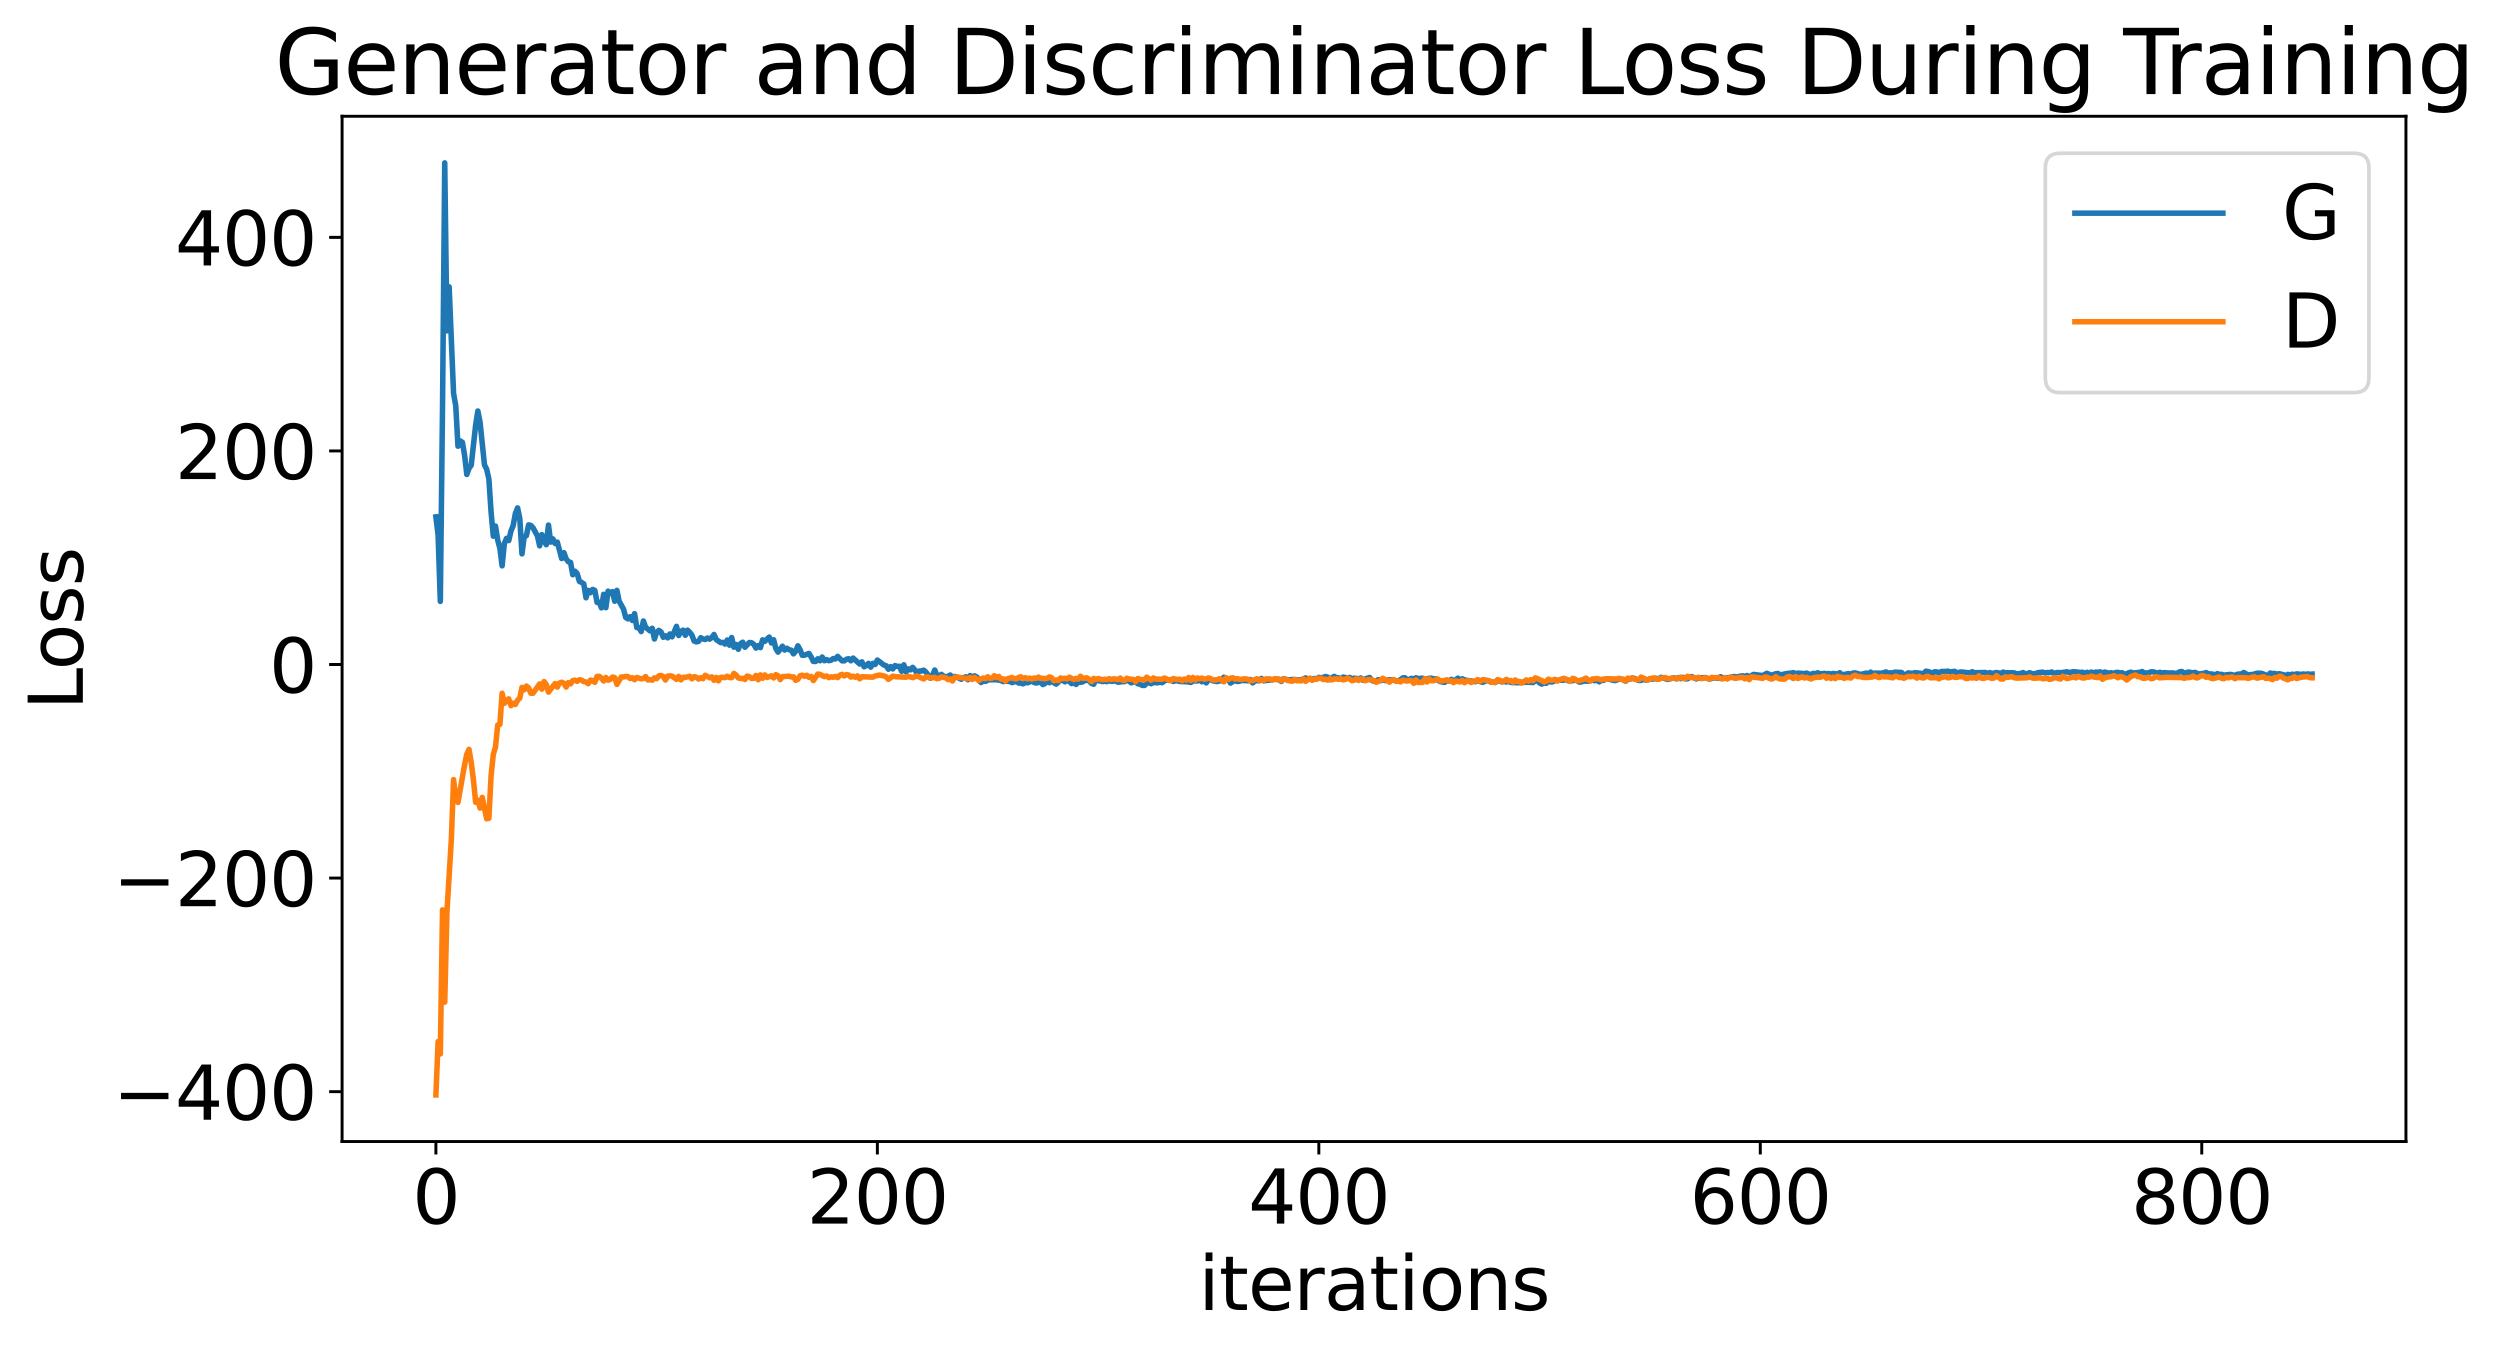 <?xml version="1.0" encoding="utf-8" standalone="no"?>
<!DOCTYPE svg PUBLIC "-//W3C//DTD SVG 1.1//EN"
  "http://www.w3.org/Graphics/SVG/1.1/DTD/svg11.dtd">
<svg xmlns:xlink="http://www.w3.org/1999/xlink" width="675.923pt" height="365.549pt" viewBox="0 0 675.923 365.549" xmlns="http://www.w3.org/2000/svg" version="1.1">
 <defs>
  <style type="text/css">*{stroke-linejoin: round; stroke-linecap: butt}</style>
 </defs>
 <g id="figure_1">
  <g id="patch_1">
   <path d="M 0 365.549 
L 675.923 365.549 
L 675.923 -0 
L 0 -0 
z
" style="fill: #ffffff"/>
  </g>
  <g id="axes_1">
   <g id="patch_2">
    <path d="M 92.491 308.636 
L 650.491 308.636 
L 650.491 31.436 
L 92.491 31.436 
z
" style="fill: #ffffff"/>
   </g>
   <g id="matplotlib.axis_1">
    <g id="xtick_1">
     <g id="line2d_1">
      <defs>
       <path id="me465523765" d="M 0 0 
L 0 3.5 
" style="stroke: #000000; stroke-width: 0.8"/>
      </defs>
      <g>
       <use xlink:href="#me465523765" x="117.854" y="308.636" style="stroke: #000000; stroke-width: 0.8"/>
      </g>
     </g>
     <g id="text_1">
      <!-- 0 -->
      <g transform="translate(111.492 330.833) scale(0.2 -0.2)">
       <defs>
        <path id="DejaVuSans-30" d="M 2034 4250 
Q 1547 4250 1301 3770 
Q 1056 3291 1056 2328 
Q 1056 1369 1301 889 
Q 1547 409 2034 409 
Q 2525 409 2770 889 
Q 3016 1369 3016 2328 
Q 3016 3291 2770 3770 
Q 2525 4250 2034 4250 
z
M 2034 4750 
Q 2819 4750 3233 4129 
Q 3647 3509 3647 2328 
Q 3647 1150 3233 529 
Q 2819 -91 2034 -91 
Q 1250 -91 836 529 
Q 422 1150 422 2328 
Q 422 3509 836 4129 
Q 1250 4750 2034 4750 
z
" transform="scale(0.016)"/>
       </defs>
       <use xlink:href="#DejaVuSans-30"/>
      </g>
     </g>
    </g>
    <g id="xtick_2">
     <g id="line2d_2">
      <g>
       <use xlink:href="#me465523765" x="237.213" y="308.636" style="stroke: #000000; stroke-width: 0.8"/>
      </g>
     </g>
     <g id="text_2">
      <!-- 200 -->
      <g transform="translate(218.125 330.833) scale(0.2 -0.2)">
       <defs>
        <path id="DejaVuSans-32" d="M 1228 531 
L 3431 531 
L 3431 0 
L 469 0 
L 469 531 
Q 828 903 1448 1529 
Q 2069 2156 2228 2338 
Q 2531 2678 2651 2914 
Q 2772 3150 2772 3378 
Q 2772 3750 2511 3984 
Q 2250 4219 1831 4219 
Q 1534 4219 1204 4116 
Q 875 4013 500 3803 
L 500 4441 
Q 881 4594 1212 4672 
Q 1544 4750 1819 4750 
Q 2544 4750 2975 4387 
Q 3406 4025 3406 3419 
Q 3406 3131 3298 2873 
Q 3191 2616 2906 2266 
Q 2828 2175 2409 1742 
Q 1991 1309 1228 531 
z
" transform="scale(0.016)"/>
       </defs>
       <use xlink:href="#DejaVuSans-32"/>
       <use xlink:href="#DejaVuSans-30" x="63.623"/>
       <use xlink:href="#DejaVuSans-30" x="127.246"/>
      </g>
     </g>
    </g>
    <g id="xtick_3">
     <g id="line2d_3">
      <g>
       <use xlink:href="#me465523765" x="356.571" y="308.636" style="stroke: #000000; stroke-width: 0.8"/>
      </g>
     </g>
     <g id="text_3">
      <!-- 400 -->
      <g transform="translate(337.483 330.833) scale(0.2 -0.2)">
       <defs>
        <path id="DejaVuSans-34" d="M 2419 4116 
L 825 1625 
L 2419 1625 
L 2419 4116 
z
M 2253 4666 
L 3047 4666 
L 3047 1625 
L 3713 1625 
L 3713 1100 
L 3047 1100 
L 3047 0 
L 2419 0 
L 2419 1100 
L 313 1100 
L 313 1709 
L 2253 4666 
z
" transform="scale(0.016)"/>
       </defs>
       <use xlink:href="#DejaVuSans-34"/>
       <use xlink:href="#DejaVuSans-30" x="63.623"/>
       <use xlink:href="#DejaVuSans-30" x="127.246"/>
      </g>
     </g>
    </g>
    <g id="xtick_4">
     <g id="line2d_4">
      <g>
       <use xlink:href="#me465523765" x="475.929" y="308.636" style="stroke: #000000; stroke-width: 0.8"/>
      </g>
     </g>
     <g id="text_4">
      <!-- 600 -->
      <g transform="translate(456.842 330.833) scale(0.2 -0.2)">
       <defs>
        <path id="DejaVuSans-36" d="M 2113 2584 
Q 1688 2584 1439 2293 
Q 1191 2003 1191 1497 
Q 1191 994 1439 701 
Q 1688 409 2113 409 
Q 2538 409 2786 701 
Q 3034 994 3034 1497 
Q 3034 2003 2786 2293 
Q 2538 2584 2113 2584 
z
M 3366 4563 
L 3366 3988 
Q 3128 4100 2886 4159 
Q 2644 4219 2406 4219 
Q 1781 4219 1451 3797 
Q 1122 3375 1075 2522 
Q 1259 2794 1537 2939 
Q 1816 3084 2150 3084 
Q 2853 3084 3261 2657 
Q 3669 2231 3669 1497 
Q 3669 778 3244 343 
Q 2819 -91 2113 -91 
Q 1303 -91 875 529 
Q 447 1150 447 2328 
Q 447 3434 972 4092 
Q 1497 4750 2381 4750 
Q 2619 4750 2861 4703 
Q 3103 4656 3366 4563 
z
" transform="scale(0.016)"/>
       </defs>
       <use xlink:href="#DejaVuSans-36"/>
       <use xlink:href="#DejaVuSans-30" x="63.623"/>
       <use xlink:href="#DejaVuSans-30" x="127.246"/>
      </g>
     </g>
    </g>
    <g id="xtick_5">
     <g id="line2d_5">
      <g>
       <use xlink:href="#me465523765" x="595.287" y="308.636" style="stroke: #000000; stroke-width: 0.8"/>
      </g>
     </g>
     <g id="text_5">
      <!-- 800 -->
      <g transform="translate(576.2 330.833) scale(0.2 -0.2)">
       <defs>
        <path id="DejaVuSans-38" d="M 2034 2216 
Q 1584 2216 1326 1975 
Q 1069 1734 1069 1313 
Q 1069 891 1326 650 
Q 1584 409 2034 409 
Q 2484 409 2743 651 
Q 3003 894 3003 1313 
Q 3003 1734 2745 1975 
Q 2488 2216 2034 2216 
z
M 1403 2484 
Q 997 2584 770 2862 
Q 544 3141 544 3541 
Q 544 4100 942 4425 
Q 1341 4750 2034 4750 
Q 2731 4750 3128 4425 
Q 3525 4100 3525 3541 
Q 3525 3141 3298 2862 
Q 3072 2584 2669 2484 
Q 3125 2378 3379 2068 
Q 3634 1759 3634 1313 
Q 3634 634 3220 271 
Q 2806 -91 2034 -91 
Q 1263 -91 848 271 
Q 434 634 434 1313 
Q 434 1759 690 2068 
Q 947 2378 1403 2484 
z
M 1172 3481 
Q 1172 3119 1398 2916 
Q 1625 2713 2034 2713 
Q 2441 2713 2670 2916 
Q 2900 3119 2900 3481 
Q 2900 3844 2670 4047 
Q 2441 4250 2034 4250 
Q 1625 4250 1398 4047 
Q 1172 3844 1172 3481 
z
" transform="scale(0.016)"/>
       </defs>
       <use xlink:href="#DejaVuSans-38"/>
       <use xlink:href="#DejaVuSans-30" x="63.623"/>
       <use xlink:href="#DejaVuSans-30" x="127.246"/>
      </g>
     </g>
    </g>
    <g id="text_6">
     <!-- iterations -->
     <g transform="translate(324.036 354.189) scale(0.2 -0.2)">
      <defs>
       <path id="DejaVuSans-69" d="M 603 3500 
L 1178 3500 
L 1178 0 
L 603 0 
L 603 3500 
z
M 603 4863 
L 1178 4863 
L 1178 4134 
L 603 4134 
L 603 4863 
z
" transform="scale(0.016)"/>
       <path id="DejaVuSans-74" d="M 1172 4494 
L 1172 3500 
L 2356 3500 
L 2356 3053 
L 1172 3053 
L 1172 1153 
Q 1172 725 1289 603 
Q 1406 481 1766 481 
L 2356 481 
L 2356 0 
L 1766 0 
Q 1100 0 847 248 
Q 594 497 594 1153 
L 594 3053 
L 172 3053 
L 172 3500 
L 594 3500 
L 594 4494 
L 1172 4494 
z
" transform="scale(0.016)"/>
       <path id="DejaVuSans-65" d="M 3597 1894 
L 3597 1613 
L 953 1613 
Q 991 1019 1311 708 
Q 1631 397 2203 397 
Q 2534 397 2845 478 
Q 3156 559 3463 722 
L 3463 178 
Q 3153 47 2828 -22 
Q 2503 -91 2169 -91 
Q 1331 -91 842 396 
Q 353 884 353 1716 
Q 353 2575 817 3079 
Q 1281 3584 2069 3584 
Q 2775 3584 3186 3129 
Q 3597 2675 3597 1894 
z
M 3022 2063 
Q 3016 2534 2758 2815 
Q 2500 3097 2075 3097 
Q 1594 3097 1305 2825 
Q 1016 2553 972 2059 
L 3022 2063 
z
" transform="scale(0.016)"/>
       <path id="DejaVuSans-72" d="M 2631 2963 
Q 2534 3019 2420 3045 
Q 2306 3072 2169 3072 
Q 1681 3072 1420 2755 
Q 1159 2438 1159 1844 
L 1159 0 
L 581 0 
L 581 3500 
L 1159 3500 
L 1159 2956 
Q 1341 3275 1631 3429 
Q 1922 3584 2338 3584 
Q 2397 3584 2469 3576 
Q 2541 3569 2628 3553 
L 2631 2963 
z
" transform="scale(0.016)"/>
       <path id="DejaVuSans-61" d="M 2194 1759 
Q 1497 1759 1228 1600 
Q 959 1441 959 1056 
Q 959 750 1161 570 
Q 1363 391 1709 391 
Q 2188 391 2477 730 
Q 2766 1069 2766 1631 
L 2766 1759 
L 2194 1759 
z
M 3341 1997 
L 3341 0 
L 2766 0 
L 2766 531 
Q 2569 213 2275 61 
Q 1981 -91 1556 -91 
Q 1019 -91 701 211 
Q 384 513 384 1019 
Q 384 1609 779 1909 
Q 1175 2209 1959 2209 
L 2766 2209 
L 2766 2266 
Q 2766 2663 2505 2880 
Q 2244 3097 1772 3097 
Q 1472 3097 1187 3025 
Q 903 2953 641 2809 
L 641 3341 
Q 956 3463 1253 3523 
Q 1550 3584 1831 3584 
Q 2591 3584 2966 3190 
Q 3341 2797 3341 1997 
z
" transform="scale(0.016)"/>
       <path id="DejaVuSans-6f" d="M 1959 3097 
Q 1497 3097 1228 2736 
Q 959 2375 959 1747 
Q 959 1119 1226 758 
Q 1494 397 1959 397 
Q 2419 397 2687 759 
Q 2956 1122 2956 1747 
Q 2956 2369 2687 2733 
Q 2419 3097 1959 3097 
z
M 1959 3584 
Q 2709 3584 3137 3096 
Q 3566 2609 3566 1747 
Q 3566 888 3137 398 
Q 2709 -91 1959 -91 
Q 1206 -91 779 398 
Q 353 888 353 1747 
Q 353 2609 779 3096 
Q 1206 3584 1959 3584 
z
" transform="scale(0.016)"/>
       <path id="DejaVuSans-6e" d="M 3513 2113 
L 3513 0 
L 2938 0 
L 2938 2094 
Q 2938 2591 2744 2837 
Q 2550 3084 2163 3084 
Q 1697 3084 1428 2787 
Q 1159 2491 1159 1978 
L 1159 0 
L 581 0 
L 581 3500 
L 1159 3500 
L 1159 2956 
Q 1366 3272 1645 3428 
Q 1925 3584 2291 3584 
Q 2894 3584 3203 3211 
Q 3513 2838 3513 2113 
z
" transform="scale(0.016)"/>
       <path id="DejaVuSans-73" d="M 2834 3397 
L 2834 2853 
Q 2591 2978 2328 3040 
Q 2066 3103 1784 3103 
Q 1356 3103 1142 2972 
Q 928 2841 928 2578 
Q 928 2378 1081 2264 
Q 1234 2150 1697 2047 
L 1894 2003 
Q 2506 1872 2764 1633 
Q 3022 1394 3022 966 
Q 3022 478 2636 193 
Q 2250 -91 1575 -91 
Q 1294 -91 989 -36 
Q 684 19 347 128 
L 347 722 
Q 666 556 975 473 
Q 1284 391 1588 391 
Q 1994 391 2212 530 
Q 2431 669 2431 922 
Q 2431 1156 2273 1281 
Q 2116 1406 1581 1522 
L 1381 1569 
Q 847 1681 609 1914 
Q 372 2147 372 2553 
Q 372 3047 722 3315 
Q 1072 3584 1716 3584 
Q 2034 3584 2315 3537 
Q 2597 3491 2834 3397 
z
" transform="scale(0.016)"/>
      </defs>
      <use xlink:href="#DejaVuSans-69"/>
      <use xlink:href="#DejaVuSans-74" x="27.783"/>
      <use xlink:href="#DejaVuSans-65" x="66.992"/>
      <use xlink:href="#DejaVuSans-72" x="128.516"/>
      <use xlink:href="#DejaVuSans-61" x="169.629"/>
      <use xlink:href="#DejaVuSans-74" x="230.908"/>
      <use xlink:href="#DejaVuSans-69" x="270.117"/>
      <use xlink:href="#DejaVuSans-6f" x="297.9"/>
      <use xlink:href="#DejaVuSans-6e" x="359.082"/>
      <use xlink:href="#DejaVuSans-73" x="422.461"/>
     </g>
    </g>
   </g>
   <g id="matplotlib.axis_2">
    <g id="ytick_1">
     <g id="line2d_6">
      <defs>
       <path id="m8c4c95d5d7" d="M 0 0 
L -3.5 0 
" style="stroke: #000000; stroke-width: 0.8"/>
      </defs>
      <g>
       <use xlink:href="#m8c4c95d5d7" x="92.491" y="295.149" style="stroke: #000000; stroke-width: 0.8"/>
      </g>
     </g>
     <g id="text_7">
      <!-- −400 -->
      <g transform="translate(30.556 302.747) scale(0.2 -0.2)">
       <defs>
        <path id="DejaVuSans-2212" d="M 678 2272 
L 4684 2272 
L 4684 1741 
L 678 1741 
L 678 2272 
z
" transform="scale(0.016)"/>
       </defs>
       <use xlink:href="#DejaVuSans-2212"/>
       <use xlink:href="#DejaVuSans-34" x="83.789"/>
       <use xlink:href="#DejaVuSans-30" x="147.412"/>
       <use xlink:href="#DejaVuSans-30" x="211.035"/>
      </g>
     </g>
    </g>
    <g id="ytick_2">
     <g id="line2d_7">
      <g>
       <use xlink:href="#m8c4c95d5d7" x="92.491" y="237.406" style="stroke: #000000; stroke-width: 0.8"/>
      </g>
     </g>
     <g id="text_8">
      <!-- −200 -->
      <g transform="translate(30.556 245.004) scale(0.2 -0.2)">
       <use xlink:href="#DejaVuSans-2212"/>
       <use xlink:href="#DejaVuSans-32" x="83.789"/>
       <use xlink:href="#DejaVuSans-30" x="147.412"/>
       <use xlink:href="#DejaVuSans-30" x="211.035"/>
      </g>
     </g>
    </g>
    <g id="ytick_3">
     <g id="line2d_8">
      <g>
       <use xlink:href="#m8c4c95d5d7" x="92.491" y="179.663" style="stroke: #000000; stroke-width: 0.8"/>
      </g>
     </g>
     <g id="text_9">
      <!-- 0 -->
      <g transform="translate(72.766 187.262) scale(0.2 -0.2)">
       <use xlink:href="#DejaVuSans-30"/>
      </g>
     </g>
    </g>
    <g id="ytick_4">
     <g id="line2d_9">
      <g>
       <use xlink:href="#m8c4c95d5d7" x="92.491" y="121.92" style="stroke: #000000; stroke-width: 0.8"/>
      </g>
     </g>
     <g id="text_10">
      <!-- 200 -->
      <g transform="translate(47.316 129.519) scale(0.2 -0.2)">
       <use xlink:href="#DejaVuSans-32"/>
       <use xlink:href="#DejaVuSans-30" x="63.623"/>
       <use xlink:href="#DejaVuSans-30" x="127.246"/>
      </g>
     </g>
    </g>
    <g id="ytick_5">
     <g id="line2d_10">
      <g>
       <use xlink:href="#m8c4c95d5d7" x="92.491" y="64.178" style="stroke: #000000; stroke-width: 0.8"/>
      </g>
     </g>
     <g id="text_11">
      <!-- 400 -->
      <g transform="translate(47.316 71.776) scale(0.2 -0.2)">
       <use xlink:href="#DejaVuSans-34"/>
       <use xlink:href="#DejaVuSans-30" x="63.623"/>
       <use xlink:href="#DejaVuSans-30" x="127.246"/>
      </g>
     </g>
    </g>
    <g id="text_12">
     <!-- Loss -->
     <g transform="translate(22.397 191.971) rotate(-90) scale(0.2 -0.2)">
      <defs>
       <path id="DejaVuSans-4c" d="M 628 4666 
L 1259 4666 
L 1259 531 
L 3531 531 
L 3531 0 
L 628 0 
L 628 4666 
z
" transform="scale(0.016)"/>
      </defs>
      <use xlink:href="#DejaVuSans-4c"/>
      <use xlink:href="#DejaVuSans-6f" x="53.963"/>
      <use xlink:href="#DejaVuSans-73" x="115.145"/>
      <use xlink:href="#DejaVuSans-73" x="167.244"/>
     </g>
    </g>
   </g>
   <g id="line2d_11">
    <path d="M 117.854 139.751 
L 118.451 144.723 
L 119.048 162.599 
L 119.645 109.941 
L 120.241 44.036 
L 120.838 89.448 
L 121.435 77.551 
L 122.629 106.365 
L 123.225 109.726 
L 123.822 120.64 
L 124.419 119.204 
L 125.016 119.595 
L 125.613 123.111 
L 126.209 128.276 
L 126.806 126.631 
L 127.403 125.79 
L 128.597 114.951 
L 129.193 111.128 
L 129.79 114.143 
L 130.984 125.682 
L 131.58 126.858 
L 132.177 129.517 
L 132.774 138.462 
L 133.371 144.97 
L 133.968 142.238 
L 134.564 146.018 
L 135.161 148.277 
L 135.758 152.986 
L 136.355 146.939 
L 136.952 145.55 
L 137.548 146.155 
L 138.145 143.578 
L 138.742 142.121 
L 139.339 138.828 
L 139.936 137.321 
L 140.532 140.17 
L 141.129 149.749 
L 141.726 145.162 
L 142.323 144.809 
L 142.92 141.919 
L 143.516 142.056 
L 144.113 142.689 
L 145.307 144.889 
L 145.903 147.58 
L 146.5 144.558 
L 147.097 146.199 
L 147.694 147.267 
L 148.291 141.964 
L 148.887 146.562 
L 149.484 145.704 
L 150.081 146.943 
L 150.678 146.571 
L 151.871 151.019 
L 152.468 149.433 
L 153.065 151.088 
L 153.662 151.883 
L 154.259 152.057 
L 154.855 155.394 
L 155.452 154.443 
L 156.049 155.065 
L 156.646 157.187 
L 157.242 157.457 
L 157.839 157.875 
L 158.436 161.618 
L 159.033 159.62 
L 159.63 160.247 
L 160.226 159.36 
L 160.823 159.626 
L 161.42 162.871 
L 162.017 162.82 
L 162.614 164.349 
L 163.21 160.682 
L 163.807 164.299 
L 164.404 159.839 
L 165.001 160.412 
L 165.598 159.961 
L 166.194 162.549 
L 166.791 159.617 
L 167.388 162.522 
L 168.582 164.689 
L 169.178 166.947 
L 169.775 167.327 
L 170.372 166.73 
L 170.969 167.759 
L 171.565 165.918 
L 172.162 169.66 
L 172.759 169.738 
L 173.356 170.756 
L 173.953 167.899 
L 174.549 169.586 
L 175.743 170.565 
L 176.34 169.882 
L 176.937 172.761 
L 177.533 170.967 
L 178.13 170.439 
L 178.727 170.86 
L 179.324 172.298 
L 179.921 171.899 
L 180.517 172.457 
L 181.114 171.413 
L 181.711 172.181 
L 182.905 169.351 
L 183.501 171.82 
L 184.098 170.703 
L 184.695 170.387 
L 185.292 171.764 
L 185.888 170.364 
L 186.485 170.944 
L 187.082 171.743 
L 187.679 173.321 
L 188.276 173.544 
L 188.872 173.401 
L 189.469 172.411 
L 190.066 172.755 
L 190.663 172.896 
L 191.26 172.496 
L 191.856 172.808 
L 192.453 172.372 
L 193.05 171.548 
L 193.647 172.909 
L 194.84 173.752 
L 195.437 173.681 
L 196.034 174.136 
L 196.631 173.041 
L 197.228 174.437 
L 197.824 172.369 
L 198.421 174.973 
L 199.018 174.25 
L 199.615 175.54 
L 200.211 174.035 
L 200.808 173.635 
L 201.405 174.998 
L 202.599 173.713 
L 203.195 173.769 
L 203.792 174.193 
L 204.389 175.217 
L 204.986 174.549 
L 205.583 175.102 
L 206.179 173.001 
L 206.776 173.396 
L 207.97 172.246 
L 208.567 173.83 
L 209.163 172.971 
L 209.76 175.344 
L 210.357 176.316 
L 211.551 174.721 
L 212.147 175.75 
L 212.744 175.27 
L 213.341 175.66 
L 213.938 175.803 
L 214.534 176.778 
L 215.131 176.066 
L 215.728 174.61 
L 216.325 175.702 
L 216.922 177.186 
L 217.518 177.146 
L 218.712 176.672 
L 219.309 177.626 
L 219.906 178.826 
L 220.502 178.84 
L 221.099 178.124 
L 221.696 178.645 
L 222.293 177.64 
L 222.89 178.637 
L 223.486 178.334 
L 224.083 178.624 
L 224.68 178.507 
L 225.277 178.056 
L 225.874 178.154 
L 226.47 177.462 
L 227.664 178.663 
L 228.261 178.676 
L 228.857 178.231 
L 229.454 178.099 
L 230.051 178.653 
L 230.648 177.93 
L 232.438 179.524 
L 233.035 178.94 
L 233.632 180.275 
L 234.229 179.957 
L 234.825 179.353 
L 235.422 180.379 
L 236.019 179.365 
L 236.616 179.641 
L 237.213 178.457 
L 239.003 179.826 
L 239.6 180.002 
L 240.197 180.935 
L 240.793 180.225 
L 241.39 180.852 
L 241.987 179.961 
L 242.584 180.188 
L 243.18 180.141 
L 243.777 181.495 
L 244.374 179.749 
L 244.971 181.662 
L 245.568 180.841 
L 246.164 181.108 
L 246.761 180.436 
L 247.358 181.136 
L 247.955 182.052 
L 248.552 181.422 
L 249.148 181.417 
L 249.745 181.193 
L 250.342 181.709 
L 251.536 183.371 
L 252.132 182.602 
L 252.729 181.152 
L 253.326 182.618 
L 253.923 182.961 
L 254.52 182.336 
L 255.116 182.827 
L 255.713 182.954 
L 256.31 182.864 
L 256.907 182.511 
L 257.503 183.23 
L 258.1 182.899 
L 258.697 183.054 
L 259.891 183.66 
L 260.487 183.253 
L 261.084 182.988 
L 261.681 183.775 
L 262.278 182.661 
L 262.875 183.158 
L 263.471 182.729 
L 264.068 183.014 
L 264.665 183.989 
L 265.262 184.529 
L 265.859 184.064 
L 266.455 184.222 
L 267.052 183.846 
L 268.246 183.78 
L 269.439 183.787 
L 270.633 183.979 
L 271.23 184.289 
L 271.826 184.177 
L 273.02 184.239 
L 273.617 184.553 
L 274.81 184.184 
L 275.407 184.68 
L 276.004 184.656 
L 276.601 184.884 
L 277.198 184.519 
L 277.794 184.613 
L 278.988 184.126 
L 279.585 184.527 
L 280.182 184.677 
L 280.778 184.493 
L 281.375 184.457 
L 281.972 185.084 
L 282.569 184.767 
L 283.165 184.135 
L 283.762 184.584 
L 284.359 184.059 
L 284.956 184.615 
L 285.553 184.954 
L 286.149 184.443 
L 286.746 183.458 
L 287.343 183.981 
L 287.94 184.344 
L 288.537 183.85 
L 289.133 184.254 
L 289.73 184.827 
L 290.327 184.469 
L 290.924 185.047 
L 291.521 184.444 
L 292.117 184.476 
L 292.714 184.368 
L 293.311 183.938 
L 294.505 184.014 
L 295.101 184.777 
L 295.698 184.997 
L 296.295 183.773 
L 296.892 184.036 
L 297.488 184.102 
L 298.085 184.288 
L 298.682 184.174 
L 299.279 184.293 
L 299.876 184.003 
L 300.472 184.199 
L 301.666 184.093 
L 302.263 184.455 
L 303.456 184.287 
L 304.053 184.291 
L 304.65 183.727 
L 305.844 184.606 
L 307.037 184.275 
L 307.634 184.875 
L 308.231 184.963 
L 308.828 185.317 
L 309.424 185.323 
L 310.021 184.748 
L 310.618 184.519 
L 311.215 184.863 
L 311.811 184.524 
L 313.005 184.617 
L 313.602 184.416 
L 314.199 184.569 
L 315.392 183.721 
L 315.989 183.962 
L 316.586 183.809 
L 317.183 184.237 
L 317.779 184.039 
L 318.376 184.087 
L 318.973 184.248 
L 321.36 184.36 
L 321.957 184.51 
L 322.554 184.111 
L 323.747 184.108 
L 324.344 183.81 
L 324.941 184.329 
L 325.538 183.781 
L 326.134 184.627 
L 326.731 183.751 
L 327.328 183.767 
L 327.925 184.065 
L 329.118 184.284 
L 329.715 184.068 
L 330.312 184.061 
L 330.909 183.095 
L 332.102 183.744 
L 332.699 184.678 
L 333.893 183.94 
L 334.49 184.251 
L 335.086 184.2 
L 335.683 183.967 
L 337.474 184.067 
L 338.07 183.733 
L 338.667 184.63 
L 339.264 184.169 
L 339.861 183.968 
L 340.457 184.075 
L 341.054 183.424 
L 341.651 184.07 
L 345.232 183.612 
L 345.829 183.741 
L 346.425 184.239 
L 347.022 183.488 
L 348.216 183.851 
L 349.409 183.71 
L 350.006 183.838 
L 351.797 183.826 
L 352.99 183.29 
L 353.587 183.562 
L 354.184 183.463 
L 354.78 183.595 
L 355.377 183.446 
L 355.974 183.573 
L 356.571 183.126 
L 357.168 183.258 
L 357.764 183.147 
L 358.361 182.907 
L 358.958 183.073 
L 359.555 183.771 
L 360.152 183.213 
L 360.748 182.883 
L 361.345 183.234 
L 361.942 183.289 
L 362.539 183.484 
L 363.136 183.068 
L 364.329 183.287 
L 364.926 183.159 
L 365.523 183.56 
L 366.12 183.361 
L 366.716 183.402 
L 367.313 183.751 
L 367.91 183.301 
L 368.507 183.92 
L 369.103 183.571 
L 370.297 183.171 
L 370.894 183.962 
L 371.491 184.188 
L 372.087 184.129 
L 372.684 183.744 
L 373.281 184.037 
L 373.878 183.772 
L 374.475 184.015 
L 375.668 183.772 
L 376.862 183.875 
L 377.459 184.119 
L 378.055 184.044 
L 378.652 183.775 
L 379.249 183.298 
L 379.846 183.237 
L 380.442 183.89 
L 381.636 183.404 
L 382.233 183.638 
L 382.83 183.238 
L 383.426 183.479 
L 384.62 183.356 
L 385.217 183.629 
L 385.814 183.641 
L 386.41 183.38 
L 387.007 183.357 
L 387.604 183.559 
L 388.201 183.547 
L 389.394 184.281 
L 390.588 184.486 
L 391.185 183.961 
L 391.782 184.135 
L 392.378 183.671 
L 392.975 183.956 
L 393.572 183.862 
L 394.169 183.35 
L 394.765 184.152 
L 395.362 183.51 
L 395.959 183.849 
L 398.943 184.315 
L 399.54 183.967 
L 400.733 184.477 
L 401.33 184.299 
L 401.927 183.978 
L 402.524 184.087 
L 403.121 184.402 
L 404.314 184.509 
L 404.911 183.925 
L 406.105 184.37 
L 406.701 184.262 
L 407.298 184.387 
L 407.895 184.223 
L 408.492 184.502 
L 409.088 184.576 
L 409.685 184.529 
L 410.282 184.611 
L 412.072 184.473 
L 413.266 184.45 
L 414.46 184.542 
L 415.056 184.103 
L 415.653 183.933 
L 416.25 184.644 
L 416.847 184.946 
L 417.444 184.625 
L 418.04 184.744 
L 418.637 184.123 
L 419.234 184.379 
L 419.831 184.334 
L 420.428 183.967 
L 422.815 183.902 
L 423.411 183.658 
L 424.008 184.057 
L 425.202 184.026 
L 425.799 183.864 
L 426.395 184.022 
L 426.992 184.414 
L 427.589 184.354 
L 428.186 184.134 
L 429.379 184.18 
L 430.573 183.895 
L 431.17 184.036 
L 431.767 183.811 
L 432.363 184.344 
L 432.96 183.949 
L 433.557 183.943 
L 434.154 183.65 
L 434.751 183.552 
L 436.541 184.019 
L 437.138 183.87 
L 437.734 183.564 
L 438.331 183.636 
L 438.928 183.828 
L 439.525 184.159 
L 440.122 183.668 
L 440.718 183.609 
L 441.315 183.336 
L 441.912 183.443 
L 443.106 183.992 
L 443.702 183.952 
L 444.299 183.591 
L 444.896 183.867 
L 445.493 183.821 
L 446.09 183.533 
L 446.686 183.614 
L 447.88 183.406 
L 448.477 183.599 
L 449.074 183.115 
L 450.864 183.7 
L 452.654 183.257 
L 453.251 183.539 
L 453.848 183.211 
L 454.445 183.497 
L 455.041 183.147 
L 455.638 183.511 
L 456.235 183.537 
L 456.832 183.138 
L 457.429 182.937 
L 458.622 183.562 
L 459.219 183.295 
L 460.413 183.237 
L 461.009 183.185 
L 462.203 183.573 
L 463.397 183.287 
L 464.59 183.374 
L 465.187 182.965 
L 465.784 183.324 
L 467.574 183.179 
L 468.768 182.909 
L 469.364 183.053 
L 471.155 182.703 
L 471.752 182.929 
L 472.348 182.642 
L 472.945 183.218 
L 473.542 182.642 
L 474.139 182.343 
L 476.526 182.654 
L 477.72 182.043 
L 478.913 182.575 
L 480.107 182.171 
L 480.703 182.086 
L 481.3 182.502 
L 483.091 182.104 
L 484.284 181.997 
L 484.881 181.859 
L 485.478 182.134 
L 486.075 181.989 
L 487.865 182.131 
L 488.462 181.996 
L 489.059 182.274 
L 489.655 182.349 
L 490.252 182.062 
L 490.849 182.173 
L 491.446 181.899 
L 492.042 182.153 
L 492.639 182.166 
L 493.236 182.051 
L 493.833 182.186 
L 494.43 182.105 
L 495.026 182.265 
L 495.623 182.082 
L 496.817 182.248 
L 497.414 181.88 
L 498.01 182.457 
L 499.801 182.123 
L 500.398 182.252 
L 500.994 181.975 
L 501.591 181.929 
L 502.785 182.29 
L 503.382 182.286 
L 504.575 181.982 
L 505.172 182.178 
L 505.769 181.717 
L 506.365 182.115 
L 506.962 181.992 
L 508.753 182.022 
L 509.946 181.672 
L 510.543 182.02 
L 511.14 181.9 
L 511.737 181.976 
L 512.333 181.715 
L 513.527 181.798 
L 514.124 181.82 
L 514.721 182.41 
L 515.317 182.357 
L 515.914 181.929 
L 517.108 182.086 
L 517.705 181.856 
L 519.495 182.065 
L 520.092 182.174 
L 520.688 181.477 
L 521.285 181.563 
L 522.479 181.991 
L 523.076 181.619 
L 523.672 181.668 
L 524.269 181.948 
L 524.866 181.555 
L 526.06 181.537 
L 526.656 181.455 
L 527.253 181.695 
L 528.447 181.5 
L 529.044 181.899 
L 530.237 181.673 
L 532.028 181.88 
L 532.624 181.919 
L 533.221 181.617 
L 533.818 181.883 
L 536.802 181.825 
L 537.399 182.057 
L 537.995 181.858 
L 538.592 182.089 
L 539.786 181.821 
L 540.979 182.074 
L 541.576 181.715 
L 542.173 181.912 
L 543.367 181.893 
L 544.56 181.915 
L 545.157 182.182 
L 546.351 182.094 
L 546.947 181.838 
L 547.544 182.18 
L 548.141 182.106 
L 548.738 181.875 
L 549.334 182.115 
L 549.931 182.203 
L 551.125 181.849 
L 552.318 181.731 
L 552.915 181.946 
L 553.512 181.833 
L 554.109 181.874 
L 554.706 181.671 
L 555.302 182.115 
L 555.899 181.896 
L 556.496 181.82 
L 557.093 181.896 
L 558.883 181.633 
L 559.48 181.837 
L 560.674 181.606 
L 562.464 181.808 
L 563.061 181.752 
L 563.657 182.01 
L 564.254 181.767 
L 564.851 181.93 
L 565.448 181.714 
L 566.045 181.91 
L 566.641 181.716 
L 567.238 181.752 
L 567.835 181.653 
L 568.432 182.019 
L 569.029 181.701 
L 570.222 182.011 
L 570.819 181.888 
L 571.416 182.12 
L 572.013 181.821 
L 572.609 181.795 
L 573.206 181.933 
L 573.803 181.905 
L 574.4 182.316 
L 574.997 182.176 
L 575.593 181.858 
L 576.19 181.742 
L 576.787 181.97 
L 578.577 181.764 
L 579.174 181.567 
L 579.771 181.949 
L 580.964 181.941 
L 581.561 181.636 
L 582.158 181.648 
L 583.352 181.985 
L 583.948 181.775 
L 584.545 181.959 
L 585.142 181.86 
L 586.336 181.968 
L 587.529 181.94 
L 588.126 182.08 
L 588.723 181.972 
L 589.32 181.635 
L 589.916 181.556 
L 590.513 182.019 
L 591.707 181.704 
L 592.9 181.908 
L 593.497 181.801 
L 594.094 182.096 
L 594.691 182.215 
L 595.884 182.046 
L 596.481 181.845 
L 597.078 182.168 
L 598.271 182.26 
L 598.868 182.578 
L 599.465 182.133 
L 600.062 182.356 
L 600.659 182.326 
L 601.255 182.539 
L 603.046 182.338 
L 604.239 182.612 
L 604.836 182.327 
L 605.433 182.233 
L 606.03 182.26 
L 606.626 181.824 
L 607.82 182.497 
L 608.417 182.381 
L 609.014 182.386 
L 610.207 182.018 
L 611.401 182.035 
L 613.191 182.719 
L 613.788 181.98 
L 614.385 182.127 
L 614.982 182.079 
L 615.578 182.281 
L 616.175 182.153 
L 617.369 182.426 
L 617.965 182.648 
L 618.562 182.343 
L 619.159 182.473 
L 619.756 182.279 
L 620.353 182.42 
L 620.949 182.188 
L 622.143 182.345 
L 622.74 182.225 
L 623.337 182.343 
L 623.933 182.202 
L 624.53 182.311 
L 625.127 182.263 
L 625.127 182.263 
" clip-path="url(#p1b519ea224)" style="fill: none; stroke: #1f77b4; stroke-width: 1.5; stroke-linecap: square"/>
   </g>
   <g id="line2d_12">
    <path d="M 117.854 296.036 
L 118.451 281.605 
L 119.048 284.938 
L 119.645 246.002 
L 120.241 270.95 
L 120.838 246.561 
L 122.032 226.969 
L 122.629 210.779 
L 123.225 215.904 
L 123.822 216.942 
L 125.613 206.773 
L 126.209 203.915 
L 126.806 202.604 
L 127.403 206.178 
L 128 210.825 
L 128.597 216.919 
L 129.193 216.352 
L 129.79 218.494 
L 130.387 215.599 
L 131.58 221.378 
L 132.177 221.238 
L 132.774 209.701 
L 133.371 203.983 
L 133.968 201.937 
L 134.564 196.027 
L 135.161 195.848 
L 135.758 187.438 
L 136.355 190.141 
L 136.952 189.427 
L 137.548 188.949 
L 138.145 190.793 
L 138.742 190.124 
L 139.339 190.463 
L 139.936 189.313 
L 140.532 188.766 
L 141.129 185.854 
L 141.726 186.505 
L 142.323 185.49 
L 142.92 185.993 
L 143.516 187.428 
L 144.113 187.422 
L 145.903 184.904 
L 146.5 186.322 
L 147.097 184.28 
L 147.694 185.074 
L 148.291 187.132 
L 149.484 185.552 
L 150.081 184.81 
L 150.678 185.77 
L 151.275 184.677 
L 151.871 184.447 
L 152.468 184.737 
L 153.065 185.757 
L 153.662 184.553 
L 154.259 184.89 
L 154.855 184.005 
L 155.452 183.901 
L 156.049 184.211 
L 156.646 183.773 
L 157.242 183.881 
L 157.839 184.303 
L 158.436 184.384 
L 159.033 184.848 
L 159.63 183.874 
L 160.226 183.985 
L 160.823 184.488 
L 161.42 182.909 
L 162.017 182.846 
L 162.614 183.356 
L 163.21 184.113 
L 163.807 183.176 
L 164.404 183.903 
L 165.001 183.699 
L 165.598 183.062 
L 166.194 183.196 
L 166.791 185.028 
L 167.985 183.024 
L 168.582 183.025 
L 169.178 182.909 
L 169.775 182.922 
L 170.372 183.447 
L 170.969 183.232 
L 171.565 183.782 
L 172.162 183.157 
L 173.356 183.542 
L 173.953 183.447 
L 174.549 182.929 
L 175.146 183.836 
L 175.743 183.736 
L 176.34 183.908 
L 176.937 183.273 
L 177.533 183.49 
L 178.13 182.72 
L 178.727 182.625 
L 179.324 182.92 
L 179.921 183.852 
L 180.517 182.803 
L 181.114 182.739 
L 181.711 182.801 
L 182.905 183.682 
L 183.501 182.886 
L 184.098 183.818 
L 184.695 183.13 
L 185.292 183.144 
L 186.485 182.842 
L 187.082 183.534 
L 187.679 182.956 
L 188.276 183.102 
L 188.872 183.593 
L 189.469 183.231 
L 190.066 183.494 
L 190.663 182.587 
L 191.856 183.233 
L 192.453 183.014 
L 193.05 183.922 
L 193.647 183.146 
L 194.244 184.072 
L 194.84 183.154 
L 195.437 183.121 
L 196.034 183.217 
L 196.631 182.827 
L 197.228 183.196 
L 197.824 183.215 
L 198.421 182.069 
L 199.018 182.517 
L 199.615 183.295 
L 200.211 183.45 
L 200.808 183.395 
L 201.405 183.714 
L 202.002 182.791 
L 202.599 182.951 
L 203.195 183.438 
L 203.792 183.397 
L 204.389 182.631 
L 204.986 183.785 
L 205.583 182.474 
L 206.179 183.387 
L 206.776 182.481 
L 207.373 183.151 
L 208.567 182.731 
L 209.163 183.29 
L 209.76 182.41 
L 210.357 182.701 
L 210.954 183.744 
L 211.551 182.944 
L 213.341 182.819 
L 213.938 183.038 
L 214.534 182.992 
L 215.131 183.939 
L 215.728 183.641 
L 216.325 182.692 
L 216.922 182.556 
L 217.518 182.842 
L 218.115 182.572 
L 218.712 183.123 
L 219.309 182.892 
L 219.906 184 
L 221.099 182.255 
L 221.696 182.326 
L 222.89 182.951 
L 223.486 182.767 
L 224.083 183.213 
L 224.68 182.99 
L 225.277 183.11 
L 225.874 182.889 
L 226.47 183.2 
L 227.067 182.548 
L 227.664 182.332 
L 228.261 182.755 
L 228.857 182.387 
L 229.454 182.499 
L 230.051 183.057 
L 230.648 182.808 
L 231.245 183.106 
L 231.841 182.743 
L 232.438 183.522 
L 233.035 182.974 
L 236.019 183.08 
L 236.616 182.768 
L 237.809 182.514 
L 239.003 182.753 
L 239.6 183.008 
L 240.197 183.679 
L 241.39 182.806 
L 241.987 182.954 
L 244.374 183.071 
L 244.971 183.105 
L 245.568 182.863 
L 246.761 183.206 
L 247.955 182.747 
L 249.148 183.319 
L 249.745 183.573 
L 250.342 183.019 
L 250.939 183.044 
L 251.536 183.317 
L 252.729 183.136 
L 253.326 183.507 
L 253.923 183.384 
L 254.52 183.031 
L 255.713 183.256 
L 256.31 183.748 
L 256.907 183.54 
L 257.503 184.123 
L 258.1 183.117 
L 258.697 183.055 
L 259.891 183.219 
L 261.681 183.497 
L 262.278 183.173 
L 262.875 183.701 
L 263.471 183.14 
L 264.665 183.983 
L 265.262 183.51 
L 265.859 183.317 
L 266.455 183.477 
L 267.052 182.977 
L 267.649 183.428 
L 268.246 183.33 
L 268.842 182.694 
L 269.439 183.191 
L 270.036 182.879 
L 270.633 183.632 
L 271.23 183.532 
L 271.826 184.148 
L 272.423 183.484 
L 273.617 183.193 
L 274.214 183.484 
L 274.81 183.521 
L 275.407 183.165 
L 276.004 182.983 
L 276.601 183.475 
L 277.198 183.23 
L 277.794 183.502 
L 278.391 183.333 
L 278.988 183.591 
L 279.585 183.321 
L 280.182 183.38 
L 280.778 183.072 
L 281.375 183.441 
L 281.972 183.385 
L 282.569 183.524 
L 283.165 183.366 
L 283.762 183.015 
L 284.359 183.251 
L 284.956 184.035 
L 285.553 183.84 
L 286.149 183.988 
L 286.746 183.313 
L 287.343 183.503 
L 287.94 183.376 
L 288.537 183.545 
L 289.133 183.094 
L 290.327 183.722 
L 290.924 183.433 
L 291.521 183.598 
L 292.117 182.852 
L 292.714 183.395 
L 293.908 183.282 
L 294.505 183.699 
L 295.101 184.269 
L 295.698 183.428 
L 296.295 183.746 
L 296.892 183.456 
L 298.085 183.798 
L 298.682 183.654 
L 299.279 183.748 
L 299.876 183.491 
L 300.472 183.698 
L 301.069 183.544 
L 301.666 183.585 
L 302.263 183.77 
L 302.86 183.323 
L 303.456 183.88 
L 304.053 183.99 
L 304.65 183.367 
L 305.247 183.601 
L 306.44 183.697 
L 307.037 184.28 
L 307.634 183.462 
L 308.231 183.689 
L 309.424 183.806 
L 310.021 183.095 
L 311.215 183.904 
L 311.811 183.295 
L 312.408 183.581 
L 314.199 183.662 
L 314.795 183.316 
L 315.392 183.535 
L 315.989 183.913 
L 316.586 184.048 
L 317.183 183.461 
L 318.376 183.752 
L 318.973 183.613 
L 319.57 184.063 
L 320.167 183.593 
L 320.763 183.871 
L 321.36 183.186 
L 321.957 183.964 
L 322.554 183.16 
L 323.151 183.861 
L 323.747 183.293 
L 324.344 183.516 
L 324.941 183.331 
L 325.538 183.618 
L 326.134 183.526 
L 326.731 183.293 
L 327.328 183.481 
L 327.925 183.853 
L 329.118 183.791 
L 329.715 183.497 
L 330.312 183.815 
L 330.909 184.341 
L 331.506 183.225 
L 332.102 183.734 
L 332.699 183.359 
L 333.296 183.242 
L 333.893 183.602 
L 334.49 183.476 
L 335.086 183.648 
L 335.683 183.675 
L 336.28 183.546 
L 336.877 183.552 
L 337.474 183.688 
L 338.07 184.067 
L 338.667 184.011 
L 339.861 183.518 
L 340.457 183.906 
L 341.054 183.723 
L 341.651 184.052 
L 342.248 183.557 
L 343.441 183.561 
L 344.038 183.85 
L 344.635 183.511 
L 345.232 183.787 
L 345.829 183.575 
L 346.425 184.062 
L 347.022 183.536 
L 347.619 183.619 
L 348.216 184.004 
L 349.409 184.169 
L 350.006 183.649 
L 350.603 184.07 
L 351.2 183.99 
L 351.797 184.105 
L 352.393 183.552 
L 352.99 184.202 
L 354.184 183.335 
L 354.78 183.936 
L 355.377 183.629 
L 355.974 183.609 
L 356.571 183.338 
L 357.168 183.369 
L 357.764 183.728 
L 358.361 183.654 
L 358.958 183.872 
L 359.555 183.501 
L 360.152 183.805 
L 360.748 183.557 
L 361.345 183.536 
L 361.942 183.677 
L 362.539 183.512 
L 363.136 183.819 
L 363.732 183.68 
L 364.329 183.317 
L 364.926 183.607 
L 365.523 184.031 
L 366.12 183.897 
L 366.716 183.562 
L 367.313 183.963 
L 367.91 183.589 
L 368.507 183.671 
L 369.103 184.033 
L 369.7 183.816 
L 370.297 183.734 
L 371.491 183.984 
L 372.087 184.461 
L 373.281 183.956 
L 373.878 183.372 
L 374.475 183.801 
L 375.071 183.812 
L 375.668 184.439 
L 376.265 183.906 
L 376.862 183.751 
L 377.459 184.137 
L 378.055 184.113 
L 378.652 184.362 
L 379.249 183.894 
L 380.442 184.154 
L 381.039 183.986 
L 381.636 184.031 
L 382.233 184.747 
L 382.83 183.83 
L 383.426 184.526 
L 384.62 184.485 
L 385.217 183.54 
L 385.814 184.397 
L 386.41 183.562 
L 387.007 184.058 
L 387.604 184.027 
L 388.798 183.607 
L 389.394 184.136 
L 390.588 183.971 
L 391.185 183.836 
L 391.782 184.141 
L 392.378 183.986 
L 392.975 184.56 
L 393.572 184.119 
L 394.765 184.38 
L 395.362 183.942 
L 395.959 184.578 
L 396.556 184.127 
L 397.153 184.089 
L 397.749 184.52 
L 398.346 184.161 
L 398.943 184.142 
L 399.54 183.728 
L 400.137 184.247 
L 400.733 183.795 
L 401.33 183.797 
L 401.927 183.977 
L 402.524 184.008 
L 403.121 184.432 
L 404.314 184.492 
L 404.911 183.747 
L 405.508 183.936 
L 406.105 184.274 
L 406.701 184.086 
L 407.298 183.681 
L 407.895 184.109 
L 408.492 183.983 
L 409.088 184.47 
L 409.685 183.848 
L 410.282 184.293 
L 410.879 184.252 
L 411.476 184.651 
L 412.669 183.832 
L 413.266 184.152 
L 413.863 183.76 
L 414.46 184.047 
L 415.056 183.293 
L 415.653 183.456 
L 416.25 183.788 
L 416.847 183.978 
L 417.444 184.395 
L 418.04 184.201 
L 418.637 183.63 
L 419.234 183.919 
L 419.831 183.887 
L 420.428 183.68 
L 421.024 184.122 
L 422.218 183.578 
L 422.815 183.407 
L 423.411 183.699 
L 424.008 183.838 
L 424.605 184.174 
L 425.202 183.406 
L 425.799 183.566 
L 426.395 184.112 
L 427.589 183.857 
L 428.186 183.661 
L 428.783 183.346 
L 429.379 183.798 
L 429.976 184.11 
L 430.573 183.553 
L 431.17 183.578 
L 431.767 183.452 
L 432.96 183.804 
L 433.557 183.562 
L 434.154 183.658 
L 434.751 183.506 
L 437.138 183.584 
L 437.734 183.401 
L 438.331 183.68 
L 438.928 183.626 
L 439.525 184.168 
L 440.122 183.338 
L 440.718 183.582 
L 441.315 183.26 
L 441.912 183.674 
L 443.106 183.769 
L 443.702 183.061 
L 445.493 183.901 
L 446.09 183.444 
L 447.283 183.289 
L 447.88 183.656 
L 448.477 183.633 
L 449.074 183.295 
L 449.67 183.364 
L 450.267 183.187 
L 450.864 183.504 
L 452.654 183.33 
L 453.251 183.467 
L 453.848 183.455 
L 454.445 183.077 
L 455.041 183.418 
L 455.638 183.525 
L 456.235 182.843 
L 456.832 183.131 
L 458.025 183.246 
L 458.622 183.376 
L 459.219 183.108 
L 459.816 183.46 
L 460.413 183.426 
L 461.009 183.241 
L 462.203 183.619 
L 462.8 183.148 
L 463.397 183.274 
L 464.59 183.16 
L 465.187 183.492 
L 465.784 183.561 
L 466.38 183.186 
L 466.977 183.588 
L 467.574 183.22 
L 468.171 183.087 
L 468.768 183.319 
L 469.364 183.411 
L 469.961 183.247 
L 471.155 183.111 
L 471.752 183.544 
L 472.348 183.164 
L 472.945 183.752 
L 473.542 182.989 
L 475.929 183.31 
L 476.526 183.41 
L 477.123 183.065 
L 477.72 183.062 
L 478.316 183.394 
L 478.913 183.59 
L 479.51 183.391 
L 480.107 182.951 
L 480.703 183.355 
L 481.3 183.593 
L 482.494 183.61 
L 483.091 183.114 
L 483.687 182.873 
L 484.284 183.084 
L 484.881 183.452 
L 485.478 182.923 
L 486.075 183.434 
L 487.268 182.998 
L 487.865 183.316 
L 488.462 183.145 
L 489.655 183.574 
L 490.252 183.26 
L 491.446 183.06 
L 492.042 183.148 
L 492.639 182.902 
L 493.236 182.782 
L 493.833 183.382 
L 494.43 182.975 
L 495.026 183.442 
L 495.623 183.107 
L 496.22 183.474 
L 496.817 182.835 
L 497.414 183.15 
L 498.01 183.088 
L 498.607 183.411 
L 499.204 183.168 
L 499.801 183.181 
L 500.398 183.325 
L 500.994 182.792 
L 501.591 182.56 
L 502.188 182.914 
L 502.785 182.918 
L 503.978 183.184 
L 505.172 183.159 
L 506.365 183.012 
L 506.962 182.605 
L 507.559 183.046 
L 508.156 183.195 
L 508.753 182.89 
L 509.349 182.997 
L 510.543 183.026 
L 511.737 183.268 
L 512.333 182.864 
L 512.93 182.9 
L 513.527 183.192 
L 514.124 183.121 
L 514.721 183.387 
L 515.914 182.855 
L 516.511 182.994 
L 517.108 182.84 
L 517.705 182.958 
L 518.301 183.344 
L 518.898 182.865 
L 519.495 183.227 
L 520.092 183.32 
L 520.688 182.946 
L 521.285 182.854 
L 521.882 183.248 
L 523.672 183.227 
L 524.269 183.543 
L 524.866 183.115 
L 525.463 183.078 
L 526.06 182.866 
L 526.656 183.262 
L 527.253 183.175 
L 527.85 182.87 
L 528.447 183.093 
L 529.044 183.181 
L 529.64 182.949 
L 530.834 182.983 
L 531.431 183.412 
L 532.028 183.456 
L 532.624 183.161 
L 533.221 183.315 
L 533.818 183.187 
L 534.415 183.406 
L 535.011 182.721 
L 535.608 183.3 
L 536.205 183.431 
L 537.399 183.09 
L 538.592 183.392 
L 539.189 183.283 
L 539.786 182.707 
L 540.979 183.588 
L 541.576 183.587 
L 542.173 183.028 
L 542.77 183.121 
L 543.963 182.953 
L 544.56 183.22 
L 545.157 183.34 
L 548.141 183.244 
L 548.738 183.015 
L 549.334 183.266 
L 549.931 183.389 
L 551.722 183.245 
L 552.318 183.527 
L 553.512 183.386 
L 554.109 183.679 
L 554.706 183.587 
L 555.302 183.229 
L 555.899 183.244 
L 557.093 183.592 
L 557.69 182.831 
L 558.883 183.467 
L 560.674 183.012 
L 561.27 183.285 
L 561.867 182.856 
L 563.061 183.321 
L 563.657 183.279 
L 564.254 183.062 
L 564.851 183.087 
L 565.448 182.811 
L 566.045 183.033 
L 567.238 183.205 
L 567.835 182.747 
L 568.432 183.669 
L 569.029 183.281 
L 570.222 182.988 
L 570.819 182.98 
L 571.416 182.69 
L 572.013 182.882 
L 572.609 183.239 
L 573.206 182.904 
L 573.803 183.033 
L 574.4 183.279 
L 574.997 183.865 
L 576.19 182.881 
L 577.384 182.497 
L 577.98 182.964 
L 578.577 182.932 
L 579.174 183.328 
L 579.771 183.415 
L 580.964 183.083 
L 581.561 183.503 
L 582.158 183.407 
L 582.755 182.976 
L 583.352 183.033 
L 583.948 183.265 
L 585.739 183.126 
L 589.916 183.211 
L 590.513 183.391 
L 591.11 183.248 
L 592.303 183.139 
L 592.9 182.798 
L 593.497 183.158 
L 594.094 183.3 
L 595.287 182.631 
L 595.884 182.771 
L 596.481 183.119 
L 597.078 182.976 
L 597.675 183.322 
L 598.271 183.498 
L 600.062 183.038 
L 600.659 183.406 
L 601.255 183.506 
L 601.852 183.117 
L 602.449 183.271 
L 603.046 183.07 
L 603.642 183.062 
L 604.239 183.501 
L 604.836 183.213 
L 607.223 183.231 
L 607.82 183.412 
L 609.014 183.051 
L 609.61 183.011 
L 610.207 183.359 
L 611.998 182.973 
L 612.594 183.44 
L 613.191 183.344 
L 613.788 183.451 
L 614.385 183.755 
L 614.982 183.196 
L 615.578 183.369 
L 616.175 182.879 
L 616.772 182.881 
L 617.369 183.323 
L 618.562 183.8 
L 619.159 183.416 
L 619.756 183.388 
L 620.353 182.965 
L 620.949 183.438 
L 622.143 183.108 
L 623.337 182.974 
L 623.933 182.938 
L 624.53 183.248 
L 625.127 183.256 
L 625.127 183.256 
" clip-path="url(#p1b519ea224)" style="fill: none; stroke: #ff7f0e; stroke-width: 1.5; stroke-linecap: square"/>
   </g>
   <g id="patch_3">
    <path d="M 92.491 308.636 
L 92.491 31.436 
" style="fill: none; stroke: #000000; stroke-width: 0.8; stroke-linejoin: miter; stroke-linecap: square"/>
   </g>
   <g id="patch_4">
    <path d="M 650.491 308.636 
L 650.491 31.436 
" style="fill: none; stroke: #000000; stroke-width: 0.8; stroke-linejoin: miter; stroke-linecap: square"/>
   </g>
   <g id="patch_5">
    <path d="M 92.491 308.636 
L 650.491 308.636 
" style="fill: none; stroke: #000000; stroke-width: 0.8; stroke-linejoin: miter; stroke-linecap: square"/>
   </g>
   <g id="patch_6">
    <path d="M 92.491 31.436 
L 650.491 31.436 
" style="fill: none; stroke: #000000; stroke-width: 0.8; stroke-linejoin: miter; stroke-linecap: square"/>
   </g>
   <g id="text_13">
    <!-- Generator and Discriminator Loss During Training -->
    <g transform="translate(74.258 25.436) scale(0.24 -0.24)">
     <defs>
      <path id="DejaVuSans-47" d="M 3809 666 
L 3809 1919 
L 2778 1919 
L 2778 2438 
L 4434 2438 
L 4434 434 
Q 4069 175 3628 42 
Q 3188 -91 2688 -91 
Q 1594 -91 976 548 
Q 359 1188 359 2328 
Q 359 3472 976 4111 
Q 1594 4750 2688 4750 
Q 3144 4750 3555 4637 
Q 3966 4525 4313 4306 
L 4313 3634 
Q 3963 3931 3569 4081 
Q 3175 4231 2741 4231 
Q 1884 4231 1454 3753 
Q 1025 3275 1025 2328 
Q 1025 1384 1454 906 
Q 1884 428 2741 428 
Q 3075 428 3337 486 
Q 3600 544 3809 666 
z
" transform="scale(0.016)"/>
      <path id="DejaVuSans-20" transform="scale(0.016)"/>
      <path id="DejaVuSans-64" d="M 2906 2969 
L 2906 4863 
L 3481 4863 
L 3481 0 
L 2906 0 
L 2906 525 
Q 2725 213 2448 61 
Q 2172 -91 1784 -91 
Q 1150 -91 751 415 
Q 353 922 353 1747 
Q 353 2572 751 3078 
Q 1150 3584 1784 3584 
Q 2172 3584 2448 3432 
Q 2725 3281 2906 2969 
z
M 947 1747 
Q 947 1113 1208 752 
Q 1469 391 1925 391 
Q 2381 391 2643 752 
Q 2906 1113 2906 1747 
Q 2906 2381 2643 2742 
Q 2381 3103 1925 3103 
Q 1469 3103 1208 2742 
Q 947 2381 947 1747 
z
" transform="scale(0.016)"/>
      <path id="DejaVuSans-44" d="M 1259 4147 
L 1259 519 
L 2022 519 
Q 2988 519 3436 956 
Q 3884 1394 3884 2338 
Q 3884 3275 3436 3711 
Q 2988 4147 2022 4147 
L 1259 4147 
z
M 628 4666 
L 1925 4666 
Q 3281 4666 3915 4102 
Q 4550 3538 4550 2338 
Q 4550 1131 3912 565 
Q 3275 0 1925 0 
L 628 0 
L 628 4666 
z
" transform="scale(0.016)"/>
      <path id="DejaVuSans-63" d="M 3122 3366 
L 3122 2828 
Q 2878 2963 2633 3030 
Q 2388 3097 2138 3097 
Q 1578 3097 1268 2742 
Q 959 2388 959 1747 
Q 959 1106 1268 751 
Q 1578 397 2138 397 
Q 2388 397 2633 464 
Q 2878 531 3122 666 
L 3122 134 
Q 2881 22 2623 -34 
Q 2366 -91 2075 -91 
Q 1284 -91 818 406 
Q 353 903 353 1747 
Q 353 2603 823 3093 
Q 1294 3584 2113 3584 
Q 2378 3584 2631 3529 
Q 2884 3475 3122 3366 
z
" transform="scale(0.016)"/>
      <path id="DejaVuSans-6d" d="M 3328 2828 
Q 3544 3216 3844 3400 
Q 4144 3584 4550 3584 
Q 5097 3584 5394 3201 
Q 5691 2819 5691 2113 
L 5691 0 
L 5113 0 
L 5113 2094 
Q 5113 2597 4934 2840 
Q 4756 3084 4391 3084 
Q 3944 3084 3684 2787 
Q 3425 2491 3425 1978 
L 3425 0 
L 2847 0 
L 2847 2094 
Q 2847 2600 2669 2842 
Q 2491 3084 2119 3084 
Q 1678 3084 1418 2786 
Q 1159 2488 1159 1978 
L 1159 0 
L 581 0 
L 581 3500 
L 1159 3500 
L 1159 2956 
Q 1356 3278 1631 3431 
Q 1906 3584 2284 3584 
Q 2666 3584 2933 3390 
Q 3200 3197 3328 2828 
z
" transform="scale(0.016)"/>
      <path id="DejaVuSans-75" d="M 544 1381 
L 544 3500 
L 1119 3500 
L 1119 1403 
Q 1119 906 1312 657 
Q 1506 409 1894 409 
Q 2359 409 2629 706 
Q 2900 1003 2900 1516 
L 2900 3500 
L 3475 3500 
L 3475 0 
L 2900 0 
L 2900 538 
Q 2691 219 2414 64 
Q 2138 -91 1772 -91 
Q 1169 -91 856 284 
Q 544 659 544 1381 
z
M 1991 3584 
L 1991 3584 
z
" transform="scale(0.016)"/>
      <path id="DejaVuSans-67" d="M 2906 1791 
Q 2906 2416 2648 2759 
Q 2391 3103 1925 3103 
Q 1463 3103 1205 2759 
Q 947 2416 947 1791 
Q 947 1169 1205 825 
Q 1463 481 1925 481 
Q 2391 481 2648 825 
Q 2906 1169 2906 1791 
z
M 3481 434 
Q 3481 -459 3084 -895 
Q 2688 -1331 1869 -1331 
Q 1566 -1331 1297 -1286 
Q 1028 -1241 775 -1147 
L 775 -588 
Q 1028 -725 1275 -790 
Q 1522 -856 1778 -856 
Q 2344 -856 2625 -561 
Q 2906 -266 2906 331 
L 2906 616 
Q 2728 306 2450 153 
Q 2172 0 1784 0 
Q 1141 0 747 490 
Q 353 981 353 1791 
Q 353 2603 747 3093 
Q 1141 3584 1784 3584 
Q 2172 3584 2450 3431 
Q 2728 3278 2906 2969 
L 2906 3500 
L 3481 3500 
L 3481 434 
z
" transform="scale(0.016)"/>
      <path id="DejaVuSans-54" d="M -19 4666 
L 3928 4666 
L 3928 4134 
L 2272 4134 
L 2272 0 
L 1638 0 
L 1638 4134 
L -19 4134 
L -19 4666 
z
" transform="scale(0.016)"/>
     </defs>
     <use xlink:href="#DejaVuSans-47"/>
     <use xlink:href="#DejaVuSans-65" x="77.49"/>
     <use xlink:href="#DejaVuSans-6e" x="139.014"/>
     <use xlink:href="#DejaVuSans-65" x="202.393"/>
     <use xlink:href="#DejaVuSans-72" x="263.916"/>
     <use xlink:href="#DejaVuSans-61" x="305.029"/>
     <use xlink:href="#DejaVuSans-74" x="366.309"/>
     <use xlink:href="#DejaVuSans-6f" x="405.518"/>
     <use xlink:href="#DejaVuSans-72" x="466.699"/>
     <use xlink:href="#DejaVuSans-20" x="507.812"/>
     <use xlink:href="#DejaVuSans-61" x="539.6"/>
     <use xlink:href="#DejaVuSans-6e" x="600.879"/>
     <use xlink:href="#DejaVuSans-64" x="664.258"/>
     <use xlink:href="#DejaVuSans-20" x="727.734"/>
     <use xlink:href="#DejaVuSans-44" x="759.521"/>
     <use xlink:href="#DejaVuSans-69" x="836.523"/>
     <use xlink:href="#DejaVuSans-73" x="864.307"/>
     <use xlink:href="#DejaVuSans-63" x="916.406"/>
     <use xlink:href="#DejaVuSans-72" x="971.387"/>
     <use xlink:href="#DejaVuSans-69" x="1012.5"/>
     <use xlink:href="#DejaVuSans-6d" x="1040.283"/>
     <use xlink:href="#DejaVuSans-69" x="1137.695"/>
     <use xlink:href="#DejaVuSans-6e" x="1165.479"/>
     <use xlink:href="#DejaVuSans-61" x="1228.857"/>
     <use xlink:href="#DejaVuSans-74" x="1290.137"/>
     <use xlink:href="#DejaVuSans-6f" x="1329.346"/>
     <use xlink:href="#DejaVuSans-72" x="1390.527"/>
     <use xlink:href="#DejaVuSans-20" x="1431.641"/>
     <use xlink:href="#DejaVuSans-4c" x="1463.428"/>
     <use xlink:href="#DejaVuSans-6f" x="1517.391"/>
     <use xlink:href="#DejaVuSans-73" x="1578.572"/>
     <use xlink:href="#DejaVuSans-73" x="1630.672"/>
     <use xlink:href="#DejaVuSans-20" x="1682.771"/>
     <use xlink:href="#DejaVuSans-44" x="1714.559"/>
     <use xlink:href="#DejaVuSans-75" x="1791.561"/>
     <use xlink:href="#DejaVuSans-72" x="1854.939"/>
     <use xlink:href="#DejaVuSans-69" x="1896.053"/>
     <use xlink:href="#DejaVuSans-6e" x="1923.836"/>
     <use xlink:href="#DejaVuSans-67" x="1987.215"/>
     <use xlink:href="#DejaVuSans-20" x="2050.691"/>
     <use xlink:href="#DejaVuSans-54" x="2082.479"/>
     <use xlink:href="#DejaVuSans-72" x="2128.812"/>
     <use xlink:href="#DejaVuSans-61" x="2169.926"/>
     <use xlink:href="#DejaVuSans-69" x="2231.205"/>
     <use xlink:href="#DejaVuSans-6e" x="2258.988"/>
     <use xlink:href="#DejaVuSans-69" x="2322.367"/>
     <use xlink:href="#DejaVuSans-6e" x="2350.15"/>
     <use xlink:href="#DejaVuSans-67" x="2413.529"/>
    </g>
   </g>
   <g id="legend_1">
    <g id="patch_7">
     <path d="M 556.994 106.149 
L 636.491 106.149 
Q 640.491 106.149 640.491 102.149 
L 640.491 45.436 
Q 640.491 41.436 636.491 41.436 
L 556.994 41.436 
Q 552.994 41.436 552.994 45.436 
L 552.994 102.149 
Q 552.994 106.149 556.994 106.149 
z
" style="fill: #ffffff; opacity: 0.8; stroke: #cccccc; stroke-linejoin: miter"/>
    </g>
    <g id="line2d_13">
     <path d="M 560.994 57.633 
L 580.994 57.633 
L 600.994 57.633 
" style="fill: none; stroke: #1f77b4; stroke-width: 1.5; stroke-linecap: square"/>
    </g>
    <g id="text_14">
     <!-- G -->
     <g transform="translate(616.994 64.633) scale(0.2 -0.2)">
      <use xlink:href="#DejaVuSans-47"/>
     </g>
    </g>
    <g id="line2d_14">
     <path d="M 560.994 86.989 
L 580.994 86.989 
L 600.994 86.989 
" style="fill: none; stroke: #ff7f0e; stroke-width: 1.5; stroke-linecap: square"/>
    </g>
    <g id="text_15">
     <!-- D -->
     <g transform="translate(616.994 93.989) scale(0.2 -0.2)">
      <use xlink:href="#DejaVuSans-44"/>
     </g>
    </g>
   </g>
  </g>
 </g>
 <defs>
  <clipPath id="p1b519ea224">
   <rect x="92.491" y="31.436" width="558" height="277.2"/>
  </clipPath>
 </defs>
</svg>
